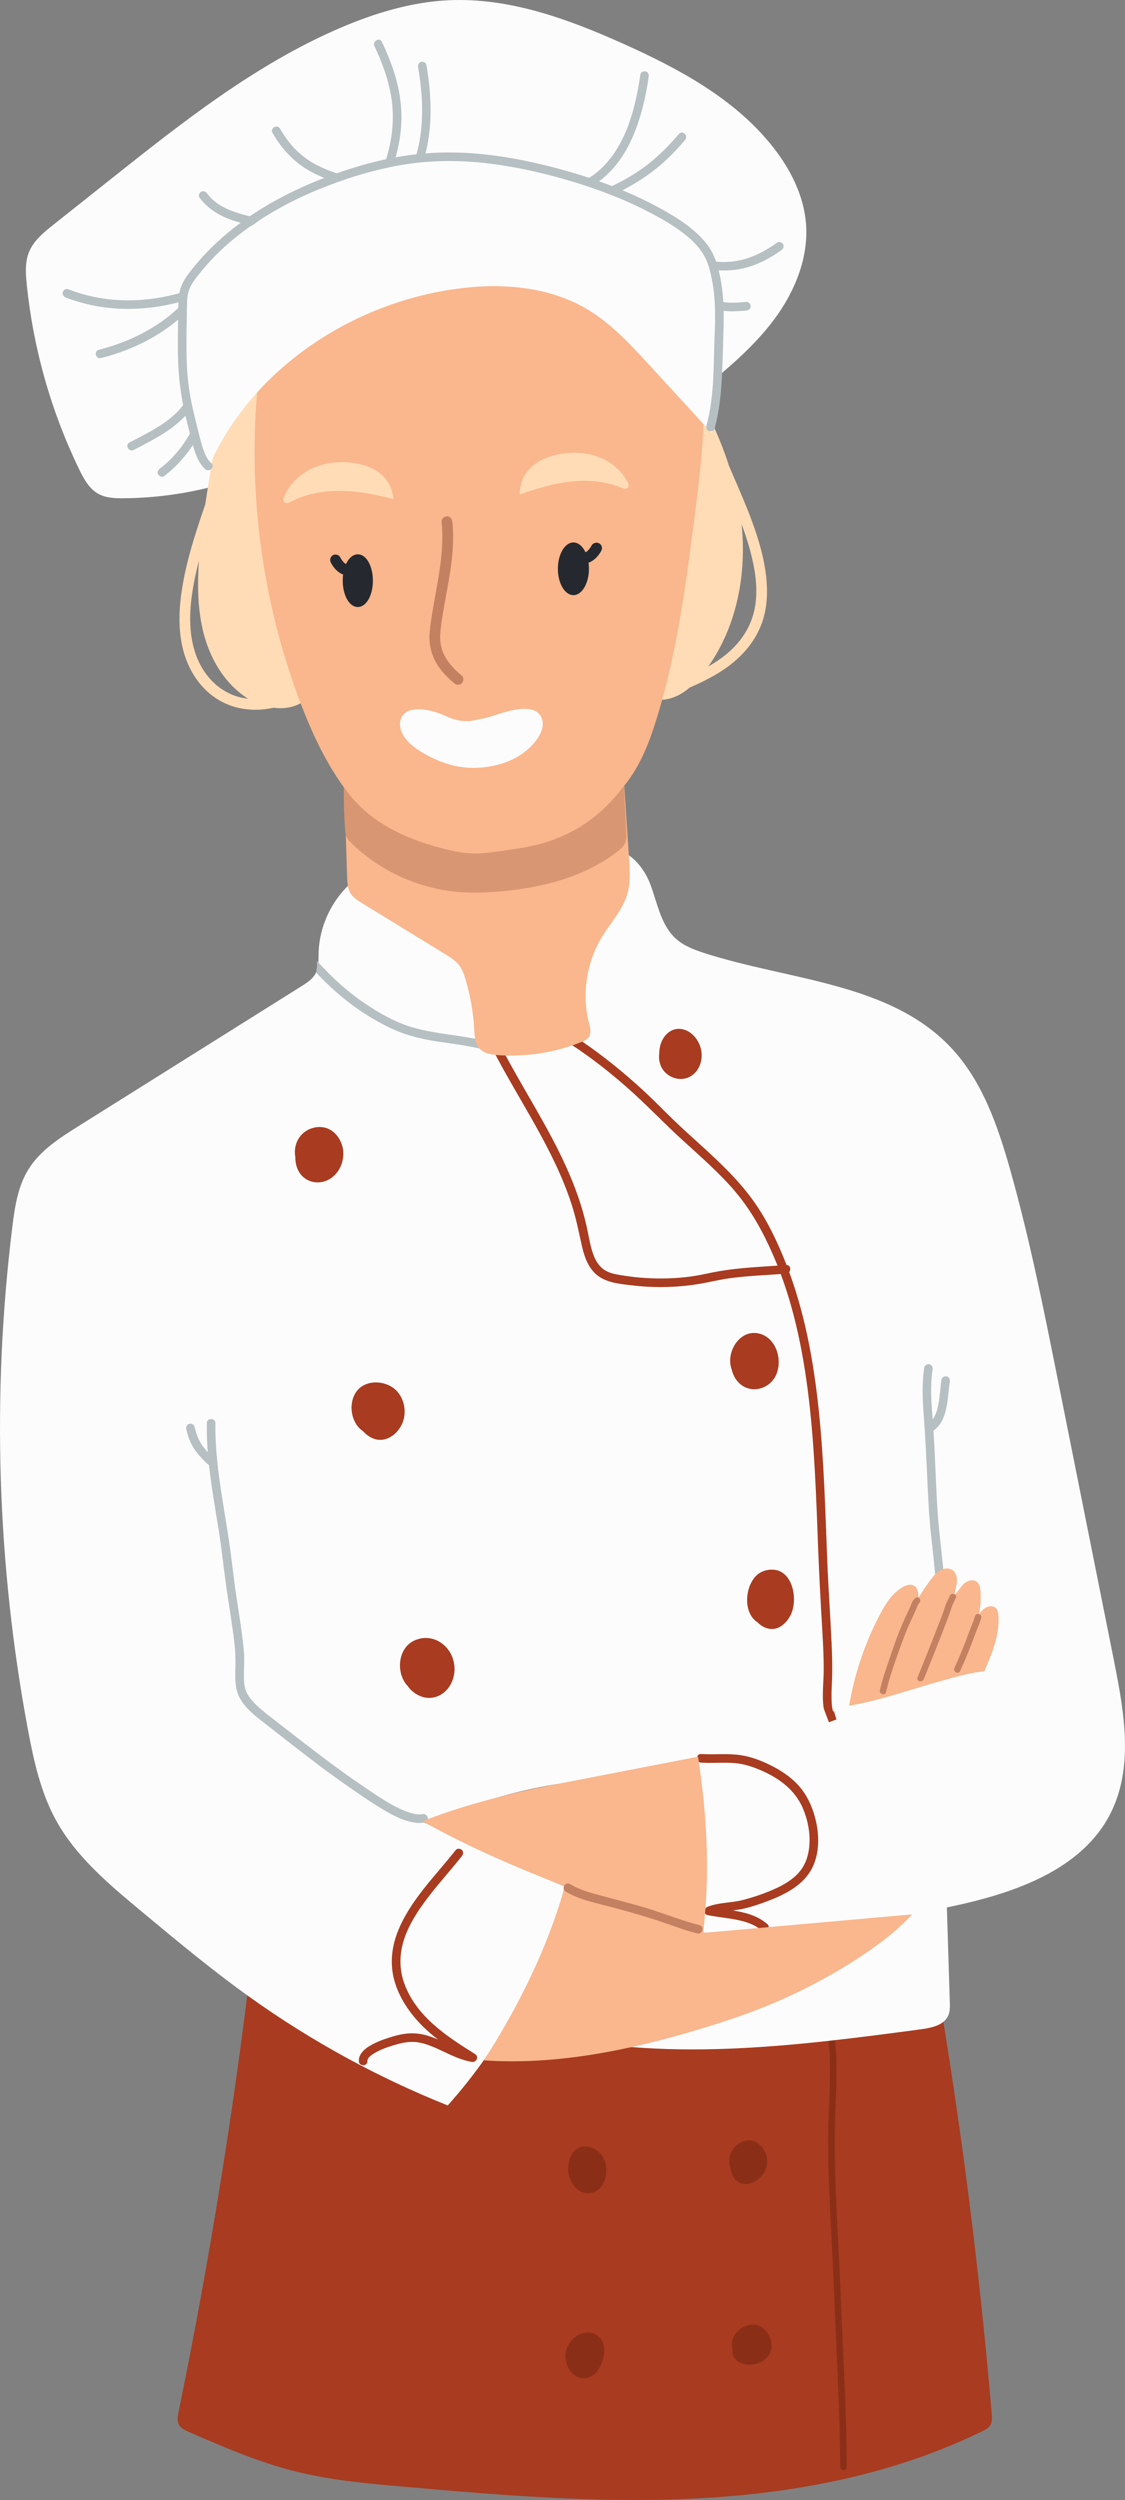 <svg xmlns="http://www.w3.org/2000/svg" width="486.05" height="1080" viewBox="0 0 486.05 1080"><rect x="0" y="0" width="486.05" height="1080" fill="#808080" stroke="none"/><g id="a"/><g id="b"><g id="c"><g id="d"><path d="M422.65 720.17c-16.9 4.04-33.59 8.98-49.99 14.74-16.23 5.7-32.06 12.65-48.71 17.1-3.87 1.03-7.74 1.55-11.69 2.14-3.84.57-7.81 1.39-11.09 3.59-1.98 1.32-.12 4.54 1.88 3.21 5.66-3.79 13.17-3.15 19.56-4.75 8.26-2.06 16.33-4.83 24.32-7.77 8.03-2.96 15.99-6.1 24.04-8.98 8.08-2.89 16.23-5.57 24.45-8.05 9.33-2.82 18.75-5.37 28.23-7.64 2.33-.56 1.34-4.14-.99-3.59z" fill="#b6bfc2"/><path d="M109.59 839.21c-7.87 67.98-18.69 135.62-32.42 202.66-.39 1.92-.76 4.05.22 5.74.86 1.49 2.55 2.27 4.13 2.96 15.02 6.52 30.12 13.08 46.01 17.06 15.19 3.81 30.86 5.22 46.46 6.59 42.34 3.73 84.85 7.31 127.3 5.1 42.45-2.2 85.09-10.38 123.25-29.11 1.17-.58 2.39-1.2 3.14-2.27 1.04-1.49.93-3.47.78-5.28-5.27-62.06-13.13-123.89-23.54-185.3l-295.32-18.15z" fill="#a83b20"/><path d="M363.25 992.54c-1-26.85-3.4-53.7-2.35-80.58.54-13.8 1.39-27.97-2.1-41.47-.45-1.74-3.14-1-2.69.74 3.1 11.97 2.63 24.53 2.15 36.78-.24 6.14-.49 12.27-.46 18.41.03 6.92.23 13.84.51 20.76.56 13.67 1.44 27.32 1.98 40.99.49 12.45 1.05 24.9 1.59 37.35.58 13.41 1.13 26.82 1.14 40.24.0 1.79 2.79 1.8 2.79.0-.01-24.43-1.65-48.83-2.56-73.23z" fill="#8a2e17"/><path d="M324.8 1004.24c-4.6.32-9.13 4.48-8.55 9.34.05.38.12.75.21 1.12-.09.84-.04 1.7.21 2.51.44 1.42 1.44 2.58 2.73 3.3 2.6 1.44 5.98 1.32 8.67.2 3.06-1.27 5.38-3.98 5.26-7.43-.16-4.55-3.6-9.38-8.53-9.04z" fill="#8a2e17"/><path d="M259.22 1010.01c-2.53-2.96-6.74-2.93-9.86-.97-2.48 1.56-4.34 4.15-4.85 6.99-.13.21-.21.46-.23.73-.34 4.03 1.74 8.78 5.71 10.27 2.06.77 4.4.27 6.18-.94 1.59-1.08 2.68-2.75 3.45-4.49 1.61-3.65 2.4-8.32-.4-11.59z" fill="#8a2e17"/><path d="M261.69 935.01c-.52-2.48-1.84-4.75-4-6.13-1.83-1.17-4.01-1.89-6.19-1.49-3.82.7-5.7 4.71-5.92 8.24.0.05.0.11.0.16-.03.1-.05.2-.06.3-.51 4.38 2.45 10.08 6.95 11.19.27.12.56.17.84.14.47.05.95.07 1.44.02 5.94-.64 7.99-7.37 6.93-12.43z" fill="#8a2e17"/><path d="M331.15 931.35c-.58-2.13-1.91-4.15-3.71-5.44-1.79-1.28-4.16-1.58-6.23-.86-2.31.8-4.28 2.59-5.31 4.81-1.02 2.19-1.14 4.57-.32 6.79.44 2.9 1.77 5.76 4.82 6.61 2.94.82 6.1-.65 8.14-2.73 2.37-2.41 3.5-5.88 2.6-9.19z" fill="#8a2e17"/><path d="M408.54 806.34c.61 19.55 1.21 39.1 1.82 58.65.06 1.91.11 3.88-.64 5.64-1.79 4.22-7.1 5.39-11.64 6-55.17 7.39-111.92 14.65-165.94 1.2 17.02-12.61 38.7-16.53 58.69-23.53 37.24-13.03 70.09-37.48 117.7-47.95z" fill="#fcfcfc"/><path d="M481.37 717.85c-8.13-40.65-16.25-81.31-24.38-121.96-6.06-30.33-12.13-60.69-20.52-90.46-5.37-19.05-12.07-38.5-25.65-52.9-26.44-28.04-69.74-28.95-106.43-40.78-4.42-1.42-8.89-3.1-12.34-6.19-6.63-5.95-8.02-15.59-11.22-23.9-3.2-8.31-11.12-16.76-19.65-14.19l-103.09 5.76c-2.27 3.58-4.06 7.4-5.57 11.36l.03-3.91c-8.99 7.6-14.55 19.11-14.89 30.88-.09 3.07.12 6.31-1.33 9.01-1.31 2.45-3.77 4.04-6.13 5.51-32.09 20.14-64.19 40.27-96.28 60.41-8.17 5.13-16.62 10.53-21.68 18.74-4.55 7.38-5.86 16.24-6.92 24.84-8.9 72.18-6.61 145.72 6.76 217.2 2.5 13.35 5.46 26.85 11.95 38.78 8.62 15.84 22.81 27.78 36.67 39.32 15.49 12.9 31 25.82 47.41 37.54 26.44 18.88 55.16 34.58 85.33 46.65 24.06-26.92 41.56-59.66 50.56-94.62-20.53-8.07-41.07-19.86-61.6-27.92-.12-.05-.23-.09-.35-.14 5.91-.38 11.57-2.82 17.13-4.98 17.52-6.8 36-11.13 54.71-12.81 16.29-1.46 33.6-1.17 47.64-9.56 3.95 24.91 4.72 50.33 2.26 75.43 36.14-.12 72.27-3.96 107.62-11.44 26.81-5.68 56.11-15.75 68.43-40.23 10.01-19.87 5.88-43.61 1.52-65.43z" fill="#fcfcfc"/><path d="M212.54 450.56c-12.85-3.97-26.74-3.35-39.29-8.46-5.54-2.25-10.83-5.38-15.77-8.72-4.73-3.21-9.15-6.84-13.29-10.78-2.49-2.37-4.87-4.85-7.18-7.4-.03.28-.05.55-.09.82.0.06.0.11.0.17.03.11.05.23.05.36v1.08c0 .25-.06.47-.16.65-.05.64-.11 1.28-.19 1.93 5.26 5.56 10.94 10.7 17.21 15.15 4.89 3.47 10.1 6.53 15.53 9.07 6.29 2.95 13.02 4.48 19.86 5.54 7.5 1.16 15.07 1.93 22.35 4.18 2.29.71 3.27-2.88.99-3.59z" fill="#b6bfc2"/><path d="M410.37 596.92c.16-.99-.26-2-1.3-2.29-.89-.24-2.13.3-2.29 1.3-.58 3.61-.68 7.29-1.38 10.88-.44 2.23-1.12 4.54-2.45 6.38-.56-7.15-1.14-14.41-.03-21.52.15-.99-.25-2-1.3-2.29-.88-.24-2.13.3-2.29 1.3-1.05 6.79-.77 13.62-.26 20.44.52 6.92.91 13.84 1.23 20.77.32 7.01.64 14.03 1.07 21.04.41 6.67 1.23 13.3 1.94 19.94.8 7.49 1.48 15.01 1.21 22.55-.08 2.39 3.63 2.39 3.72.0.47-13.38-1.98-26.61-2.97-39.9-.94-12.47-1.14-24.98-1.97-37.46 6.5-4.76 5.93-14.04 7.06-21.13z" fill="#b6bfc2"/><path d="M317.65 514.79c6.92 8.11 12.06 17.51 16.31 27.25 8.53 19.54 12.92 40.74 15.44 61.83 2.56 21.46 3.25 43.08 4.06 64.66.43 11.53 1.07 23.04 1.74 34.56.36 6.26.74 12.55.67 18.82-.05 4.68-.61 9.37-.23 14.06.06.73.15 1.45.27 2.16.47 1.24.93 2.49 1.4 3.73.09.25.18.5.27.74.2.47.38.94.56 1.42 1.08-.42 2.16-.83 3.25-1.23-.41-1.16-.78-2.35-1.06-3.55-.13.05-.26.09-.39.14-.54-1.68-.62-3.56-.67-5.29-.07-2.42.04-4.85.15-7.27.26-5.61.12-11.2-.13-16.81-.54-12.02-1.42-24.02-1.89-36.04-.85-21.6-1.4-43.24-3.66-64.75-2.25-21.38-6.13-42.8-13.99-62.9-3.83-9.8-8.45-19.6-14.67-28.13-6.38-8.75-14.27-16.19-22.26-23.45-4.01-3.64-8.04-7.25-11.93-11.02-4.02-3.88-7.88-7.91-11.97-11.71-8.58-7.97-17.68-15.44-27.36-22.04-.31-.21-.62-.41-.93-.62.08-.04.16-.08.25-.12-1.16-.79-2.27-1.68-3.33-2.55-.2.09-.4.18-.61.26-.77-.49-1.55-.99-2.33-1.46-2.05-1.25-3.92 1.96-1.88 3.21 9.91 6.05 19.15 13.19 27.88 20.83 8.37 7.33 15.98 15.45 24.2 22.95 7.86 7.18 15.95 14.2 22.88 22.31z" fill="#a83b20"/><path d="M182.57 783.72c-1.79.34-4.04-.16-5.92-.77-2.51-.81-4.89-1.99-7.2-3.26-4.52-2.49-8.76-5.44-13.02-8.34-12.75-8.66-24.83-18.17-36.98-27.63-2.41-1.87-4.86-3.7-7.15-5.72-2.22-1.96-4.43-4.14-5.74-6.84-1.27-2.62-1.2-5.79-1.17-8.63.03-3.19.26-6.38-.05-9.55-.77-7.98-2.1-15.89-3.3-23.82-1.16-7.71-1.91-15.46-3.05-23.17-2.24-15.18-5.39-30.3-5.88-45.68-.06-1.83-.07-3.66-.05-5.49.03-2.39-3.69-2.39-3.72.0-.06 4.19.12 8.36.45 12.53-.89-.95-1.72-1.92-2.39-2.9-1.73-2.52-2.7-5.06-3.32-8.06-.2-.98-1.37-1.55-2.29-1.3-1.02.28-1.5 1.3-1.3 2.29.65 3.18 1.84 6.27 3.69 8.95 1.73 2.52 3.89 4.67 6.14 6.72 1.05 9.57 2.76 19.08 4.25 28.56 1.24 7.85 2.06 15.74 3.16 23.61 1.14 8.13 2.58 16.22 3.52 24.38.4 3.46.55 6.82.46 10.29-.09 3.34-.21 6.77.52 10.05 1.36 6.1 6.89 10.45 11.57 14.09 12.46 9.69 24.77 19.62 37.81 28.55 4.43 3.03 8.83 6.13 13.44 8.88 4.6 2.74 9.74 5.55 15.17 6.03 1.11.1 2.22.02 3.31-.19 2.35-.45 1.35-4.03-.99-3.59z" fill="#b6bfc2"/><path d="M339.62 546.49c-6.94.54-13.9.82-20.83 1.57-3.57.38-7.13.88-10.65 1.58-3.19.64-6.34 1.36-9.56 1.8-6.55.89-13.22 1.06-19.81.65-3.19-.2-6.36-.55-9.52-1.06-2.67-.44-5.48-.8-7.83-2.24-3.65-2.23-5.17-6.46-6.16-10.41-.67-2.66-1.11-5.36-1.7-8.04-.66-2.99-1.44-5.95-2.33-8.88-3.56-11.7-8.87-22.78-14.72-33.5-6.58-12.05-13.82-23.73-20.14-35.93-1.1-2.13-4.31-.25-3.21 1.88 11.39 22 26.06 42.54 33.77 66.28 1.86 5.71 3.03 11.51 4.32 17.36 1 4.53 2.46 9.36 5.94 12.64 4.17 3.93 10.27 4.41 15.7 5.07 6.73.82 13.56.97 20.32.46 3.78-.29 7.56-.78 11.29-1.51 3.74-.73 7.43-1.57 11.21-2.07 7.93-1.04 15.94-1.31 23.92-1.93 2.37-.19 2.39-3.91.0-3.72z" fill="#a83b20"/><path d="M302.97 453.78c-.84-4.42-4.25-8.8-8.94-9.28-4.21-.43-7.38 2.78-8.58 6.52-.39 1.23-.6 2.56-.6 3.88-.48 3.26.5 6.69 3.1 8.89 2.83 2.4 6.83 3.13 10.16 1.32 3.97-2.15 5.65-7.07 4.85-11.33z" fill="#a83b20"/><path d="M147.52 493.97c-.9-2.32-2.38-4.37-4.51-5.71-2.22-1.4-4.93-1.71-7.45-1.09-4.6 1.13-7.7 4.85-8.12 9.53-.1 1.06-.03 2.17.17 3.26-.06 3.93 1.61 7.94 5.28 9.8 3.85 1.95 8.41 1.06 11.49-1.89 3.65-3.5 4.97-9.18 3.14-13.9z" fill="#a83b20"/><path d="M171.91 601.46c-3.81-4.67-11.92-5.85-16.58-1.77-2.19 1.92-3.28 4.8-3.43 7.72-.07.29-.08.61-.02.92v.03c.03 1.39.26 2.76.67 4.02.78 2.37 2.22 4.54 4.32 5.93 2.86 3.08 6.69 4.83 10.94 2.92 3.62-1.63 6.27-5.46 6.85-9.34.55-3.72-.37-7.5-2.76-10.42z" fill="#a83b20"/><path d="M328.64 576.29c-8.7-2.76-15.25 7.62-12.56 15.21.76 3.26 2.71 6.3 5.76 7.75 4.35 2.08 9.65.43 12.41-3.44 4.39-6.17 1.97-17.12-5.6-19.52z" fill="#a83b20"/><path d="M332.52 678.12c-2.27.23-4.35 1.08-5.95 2.74-1.5 1.56-2.51 3.57-3.11 5.64-1.18 4.09-.95 9.09 1.79 12.53.57.71 1.24 1.3 1.98 1.77.29.29.58.57.89.83 1.92 1.59 4.29 2.47 6.79 1.95 2.76-.57 4.99-2.89 6.35-5.25 3.94-6.84 1.37-21.22-8.74-20.2z" fill="#a83b20"/><path d="M193.63 712.65c-3.54-4.71-9.53-6.46-14.91-3.8-6.97 3.45-7.68 14.07-2.63 19.46 1.38 1.95 3.27 3.52 5.6 4.46 4.78 1.92 9.8-.08 12.52-4.3 3.1-4.81 2.85-11.24-.58-15.82z" fill="#a83b20"/><path d="M351.06 781.77c-1.39-3.85-3.32-7.4-6.08-10.45-2.89-3.2-6.5-5.77-10.28-7.8-4.41-2.37-9.37-4.44-14.33-5.23-5.79-.92-11.63-.17-17.45-.55-2.39-.16-2.38 3.56.0 3.72 4.87.32 9.76-.21 14.62.21 4.31.37 8.52 1.86 12.43 3.65 7.14 3.28 13.46 8.12 16.72 15.44 2.86 6.45 4.06 14.35 2.16 21.23-.94 3.42-2.76 6.31-5.41 8.66-2.91 2.59-6.49 4.44-10.05 5.95-4.01 1.7-8.25 3.12-12.47 4.21-5.02 1.29-10.37 1.01-15.23 2.92-1.54.6-1.98 3.18.0 3.59 4.03.83 8.15 1.17 12.19 1.95 3.9.76 7.91 1.91 10.99 4.55 1.81 1.55 4.45-1.07 2.63-2.63-4.28-3.68-9.5-4.99-14.87-5.87 1.52-.19 3.03-.41 4.51-.74 4-.91 8.01-2.32 11.82-3.82 7.7-3.03 15.44-7.37 18.67-15.41 2.97-7.38 2.08-16.24-.56-23.58z" fill="#a83b20"/><path d="M205.23 887.34c-12.26-7.63-25.41-16.24-30.56-30.5-2.28-6.31-2.13-12.94-.02-19.27 2.16-6.49 6.04-12.31 10.14-17.72 4.7-6.19 9.96-11.93 14.77-18.03.62-.79.77-1.86.0-2.63-.64-.64-2-.79-2.63.0-8.92 11.33-19.81 21.78-25.16 35.45-2.58 6.6-3.31 13.82-1.46 20.71 2.02 7.54 6.7 14.39 12.16 19.85 2.12 2.12 4.4 4.06 6.77 5.88-2.4-1.03-4.84-1.91-7.44-2.36-3.9-.68-7.59-.23-11.37.84-3.16.89-6.32 1.96-9.25 3.47-2.81 1.44-6.23 3.79-6.15 7.35.05 2.39 3.77 2.4 3.72.0.0-.39.0-.51.18-.86.29-.55.45-.72.96-1.19.94-.89 2.12-1.55 3.29-2.14 2.61-1.33 5.43-2.24 8.25-3.03 3.21-.91 6.39-1.41 9.71-.78 3.66.7 7.04 2.28 10.38 3.86 3.95 1.87 7.94 3.75 12.27 4.51 2.01.35 3.31-2.23 1.43-3.4z" fill="#a83b20"/><path d="M302.41 169.08c11.53-9.51 23.19-19.15 32.11-31.14 8.92-12 14.97-26.78 13.68-41.67-1.04-12.01-6.75-23.23-14.2-32.7-16.34-20.78-40.48-33.79-64.59-44.61C245.49 8.21 220-1.12 193.82.11c-16.32.77-32.21 5.64-47.21 12.11-36.37 15.7-67.86 40.63-98.88 65.27-8.2 6.52-16.41 13.04-24.61 19.55-4.26 3.38-8.69 7-10.67 12.06-1.67 4.27-1.37 9.03-.91 13.6 2.79 27.73 10.5 54.97 22.66 80.05 1.99 4.11 4.32 8.39 8.31 10.59 3.25 1.79 7.12 1.94 10.83 1.91 26.05-.18 52.04-6.89 74.93-19.34l174.15-26.85z" fill="#fcfcfc"/><path d="M170.36 31.48c-1.44-4.59-3.31-9.05-5.36-13.4-1.02-2.16-4.23-.28-3.21 1.88 3.31 7 6.03 14.33 7.26 22 1.14 7.09.79 14.36-.77 21.36-1.03 4.62-2.53 9.13-4.3 13.52-.37.93.41 2.04 1.3 2.29 1.06.29 1.91-.36 2.29-1.3 3.08-7.67 5.3-15.7 5.78-23.99.43-7.56-.72-15.15-2.98-22.36z" fill="#b6bfc2"/><path d="M185.64 38.91c-.31-3.64-.79-7.27-1.41-10.87-.17-.99-1.39-1.55-2.29-1.3-1.05.29-1.47 1.29-1.3 2.29 2.61 15.14 2.98 32.07-3.98 46.17-1.06 2.14 2.15 4.02 3.21 1.88 5.8-11.75 6.86-25.28 5.77-38.17z" fill="#b6bfc2"/><path d="M149.6 76.13c-5.84-1.66-11.59-3.74-16.65-7.16-5.06-3.42-8.96-8.14-11.99-13.41-1.19-2.07-4.41-.2-3.21 1.88 3.31 5.74 7.6 10.8 13.08 14.57 5.36 3.68 11.57 5.94 17.78 7.7 2.31.65 3.29-2.93.99-3.59z" fill="#b6bfc2"/><path d="M119.85 96.96c-10.2-4.19-23.21-3.87-30.43-13.43-.6-.8-1.6-1.22-2.54-.67-.79.46-1.28 1.74-.67 2.54 3.89 5.15 9.22 8.22 15.3 10.12 5.75 1.8 11.75 2.72 17.35 5.01.93.38 2.04-.41 2.29-1.3.29-1.07-.37-1.9-1.3-2.29z" fill="#b6bfc2"/><path d="M92.4 122.8c-.55-.94-1.63-1.09-2.54-.67-14.52 6.62-31.21 9.3-47 6.55-4.6-.8-9.1-2.06-13.45-3.76-.94-.37-2.04.4-2.29 1.3-.29 1.05.36 1.92 1.3 2.29 15.84 6.21 33.67 6.27 49.95 1.74 4.58-1.27 9.04-2.94 13.36-4.91.91-.42 1.14-1.74.67-2.54z" fill="#b6bfc2"/><path d="M77.58 132.54c-9.62 9.24-22.03 15.3-34.88 18.56-2.32.59-1.34 4.17.99 3.58 13.47-3.41 26.45-9.84 36.52-19.52 1.73-1.66-.9-4.29-2.63-2.63z" fill="#b6bfc2"/><path d="M84.84 161.92c-1.24 5.57-3.52 10.84-7.38 15.11-3.59 3.96-8.09 6.87-12.72 9.46-2.9 1.62-5.86 3.13-8.8 4.66-2.12 1.11-.24 4.32 1.88 3.21 10.16-5.3 21.11-10.58 26.83-21.09 1.77-3.25 2.98-6.77 3.78-10.37.52-2.33-3.07-3.33-3.59-.99z" fill="#b6bfc2"/><path d="M87.22 175.61c-3.38 10.34-9.41 20.24-18.19 26.86-.8.6-1.22 1.61-.67 2.54.46.79 1.74 1.27 2.54.67 9.6-7.24 16.18-17.74 19.9-29.08.75-2.28-2.84-3.26-3.59-.99z" fill="#b6bfc2"/><path d="M278.97 30.85c-.87-.24-2.14.3-2.29 1.3-2.15 14.74-6.28 31.28-17.91 41.53-3.25 2.87-7.08 5.02-11.21 6.35-2.27.73-1.3 4.32.99 3.59 8.02-2.59 14.56-7.87 19.38-14.72 4.73-6.73 7.7-14.63 9.74-22.54 1.12-4.35 1.95-8.77 2.6-13.21.14-.99-.25-2-1.3-2.29z" fill="#b6bfc2"/><path d="M293.34 57.86c-4.78 5.58-10.01 10.81-16.02 15.06-6 4.25-12.61 7.54-19.39 10.34-.93.38-1.59 1.23-1.3 2.29.24.88 1.35 1.68 2.29 1.3 10.96-4.52 21.11-10.26 29.71-18.51 2.59-2.48 5.02-5.12 7.35-7.85 1.55-1.81-1.07-4.45-2.63-2.63z" fill="#b6bfc2"/><path d="M338.31 105.47c-.47-.8-1.72-1.26-2.54-.67-5.36 3.86-11.24 6.91-17.82 7.97-6.54 1.05-13.23-.04-19.57-1.68-2.32-.6-3.31 2.99-.99 3.59 6.94 1.8 14.09 2.81 21.22 1.73 6.98-1.06 13.35-4.3 19.03-8.39.81-.59 1.21-1.62.67-2.54z" fill="#b6bfc2"/><path d="M322.47 130.43c-5.43.43-11.71 1.15-16.16-2.69-.76-.66-1.88-.75-2.63.0-.67.67-.76 1.97.0 2.63 2.66 2.3 5.79 3.5 9.25 3.93 3.17.39 6.37.1 9.53-.15 1-.08 1.86-.8 1.86-1.86.0-.94-.85-1.94-1.86-1.86z" fill="#b6bfc2"/><path d="M425.28 721.98c3.33-7.73 6.72-15.85 6.06-24.24-.08-1.03-.26-2.12-.94-2.89-1.01-1.13-2.85-1.17-4.21-.5-1.36.67-2.36 1.88-3.32 3.06.76-3.29 1.01-6.7.73-10.07-.12-1.48-.43-3.11-1.6-4.02-1.64-1.28-4.13-.46-5.64.97-1.51 1.43-2.49 3.35-4.01 4.78.26-1.91.93-3.74 1.07-5.66.15-1.92-.37-4.06-1.96-5.14-1.48-1.01-3.53-.82-5.1.03-1.57.85-2.77 2.25-3.87 3.66-2.07 2.66-3.97 5.46-5.66 8.37-.01-1.98-.23-4.32-1.94-5.31-1.41-.81-3.2-.29-4.63.48-4.63 2.5-7.58 7.21-10.03 11.86-6.52 12.35-11.05 25.74-13.37 39.51 14.15-2.37 27.66-7.44 41.32-11.14 5.65-1.53 11.33-3.21 17.09-3.75z" fill="#fab68c"/><path d="M395.58 690.29c-1.35 1.01-1.7 2.39-2.35 3.88-.71 1.64-1.52 3.24-2.25 4.88-1.5 3.34-2.89 6.75-4.14 10.19-1.25 3.44-2.37 6.94-3.57 10.4-1.19 3.46-2.32 6.93-3.11 10.51-.38 1.75 2.3 2.5 2.69.74 1.47-6.68 3.95-13.21 6.23-19.66 1.14-3.23 2.4-6.42 3.78-9.56.72-1.64 1.49-3.24 2.24-4.87.36-.79.71-1.58 1.04-2.38.22-.53.38-1.37.86-1.72 1.42-1.07.03-3.49-1.41-2.41z" fill="#c38162"/><path d="M410.32 689.49c-.54 1.39-1.37 2.62-1.85 4.05-.43 1.31-.82 2.62-1.31 3.91-1.17 3.06-2.35 6.11-3.54 9.16-2.36 6.03-4.75 12.05-7.2 18.05-.68 1.66 2.02 2.38 2.69.74 2.44-6 4.84-12.02 7.2-18.05 1.16-2.98 2.32-5.96 3.46-8.95.52-1.36.93-2.74 1.39-4.13.47-1.43 1.31-2.65 1.85-4.05.65-1.68-2.05-2.4-2.69-.74z" fill="#c38162"/><path d="M421.25 698.21c-.5 1.84-1.32 3.57-1.98 5.35-.71 1.9-1.41 3.79-2.15 5.68-1.47 3.8-3.03 7.56-4.75 11.26-.75 1.62 1.65 3.04 2.41 1.41 1.76-3.78 3.36-7.63 4.87-11.52.73-1.89 1.45-3.78 2.15-5.68.71-1.91 1.59-3.78 2.13-5.76.47-1.73-2.22-2.47-2.69-.74z" fill="#c38162"/><path d="M137.61 276.05c-4.68-37.35-10.89-74.51-22.6-123.93-3.18 11.53-13.54 19.63-18.7 30.43-2.99 6.26-4.13 13.21-5.23 20.06-.82 5.08-1.64 10.17-2.39 15.27-.53 1.53-1.05 3.06-1.57 4.6-3.2 9.53-6.21 19.18-8 29.08-1.68 9.33-2.4 19.06-.2 28.37 2.17 9.19 7.54 17.81 15.83 22.62 7.11 4.12 15.5 4.96 23.38 3.2 5.4.69 10.82-.42 14.69-4.16 6.47-6.25 5.91-16.61 4.79-25.54zm-38.52 23.53c-7.87-3.74-13.04-11.15-15.31-19.41-2.32-8.44-1.85-17.47-.42-26.02.67-4 1.56-7.95 2.58-11.87.0.04.0.07.0.11-.72 11.02-.57 22.25 2.49 32.86 3.06 10.61 9.28 20.62 18.63 26.51.04.03.09.05.13.08-2.78-.3-5.51-1.02-8.09-2.25z" fill="#ffdcb6"/><path d="M330.38 244.69c-1.5-8.72-4.46-17.15-7.74-25.34-2.46-6.14-5.18-12.17-7.74-18.27-4.52-14.04-11.2-27.45-18.9-40.07-17.54 13.79-22.28 32.92-24.98 51.03-2.52 16.89-3.86 33.95-4.01 51.03-.08 8.99.2 18.15 3.1 26.67 1.38 4.06 3.5 8.1 7.08 10.46 4.43 2.92 10.41 2.69 15.22.47 2.04-.94 3.9-2.2 5.61-3.65 5.53-2.42 10.96-5.1 15.88-8.62 6.87-4.91 12.41-11.3 15.29-19.32 2.8-7.8 2.58-16.32 1.2-24.38zm-4.57 19.33c-1.76 7.61-6.25 13.96-12.27 18.84-2.36 1.91-4.9 3.57-7.54 5.08 12.4-17.54 16.65-40.13 14.38-61.58 1.79 4.82 3.37 9.73 4.55 14.77 1.74 7.44 2.63 15.37.89 22.89z" fill="#ffdcb6"/><path d="M303.73 835.04c3.14-25.14 1.74-50.75-2.15-76.14-18.79 3.64-37.59 7.29-56.38 10.93-8.57 1.66-17.14 3.32-25.61 5.45-12.49 3.14-25.09 6.7-37.05 11.52 19.89 11.09 40.32 19.88 61.55 28.14-7.75 27.14-20.25 52.16-35.03 75.14 31.51 2.16 63.47-4.49 93.7-13.63 10.96-3.31 21.83-6.97 32.36-11.47 21.35-9.14 46.56-24.17 58.97-37.97l-90.36 8.03z" fill="#fab68c"/><path d="M302.2 831.66c-7.85-1.94-15.37-5.12-23.11-7.43-7.32-2.18-14.73-4.01-22.09-6.05-3.72-1.03-7.4-2.24-10.72-4.24-2.06-1.23-3.93 1.98-1.88 3.21 6.08 3.64 13.19 4.98 19.95 6.76 7.99 2.11 15.97 4.39 23.77 7.12 4.33 1.51 8.64 3.11 13.1 4.21 2.32.58 3.31-3.01.99-3.59z" fill="#c38162"/><path d="M300.15 153.42c-3.9-9.41-11.15-17.08-19.08-23.47-22.53-18.13-51.97-27.44-80.82-25.54-28.85 1.89-56.83 14.97-86.98 46.47-7.77 52.18-1.64 106.36 17.6 155.48 4.63 11.83 10.39 23.75 17.89 34.02.4 12.81.8 25.61 1.2 38.42.08 2.49.2 5.11 1.53 7.21 1.14 1.8 3.01 2.97 4.83 4.08 12.02 7.38 24.04 14.76 36.06 22.14 2.21 1.36 4.48 2.76 6.04 4.84 1.33 1.77 2.07 3.91 2.7 6.03 2.13 7.1 3.4 14.46 3.79 21.86.14 2.64.24 5.49 1.86 7.57 1.96 2.52 5.48 3.1 8.66 3.31 12.13.8 24.43-1.15 35.71-5.67 1.24-.5 2.54-1.08 3.28-2.19 1.17-1.74.56-4.06.04-6.09-3.15-12.43-1.1-26.1 5.57-37.06 3.78-6.21 9.02-11.72 11.02-18.7 1.39-4.88 1.07-10.06.74-15.12-.7-10.54-1.4-21.09-2.09-31.63.27-.32.54-.64.8-.97 6.34-8.1 10.09-17.91 13.14-27.74 8.66-27.82 12.52-56.86 16.23-85.76 1.77-13.77 3.52-27.57 4.07-41.45.4-10.16.1-20.64-3.79-30.03z" fill="#fab68c"/><path d="M79.3 126.94c-1.58 25.88 1.86 52.05 10.07 76.64 17.28-41.81 59.17-70.8 103.8-78.2 20.47-3.39 42.57-2.42 60.42 8.16 10.44 6.19 18.81 15.27 27.01 24.21 8.96 9.77 17.93 19.54 26.89 29.32 1.5-18.75 2.27-37.56 2.31-56.37.0-4.32-.02-8.68-1.08-12.87-3.02-11.94-13.7-20.26-24.34-26.48-32.06-18.75-70.35-27-107.14-21.95-36.79 5.05-71.78 23.6-97.95 57.54z" fill="#fcfcfc"/><path d="M310.98 118.87c-.68-3.17-1.58-6.38-3.02-9.29-1.27-2.58-3.08-4.91-5.06-6.99-4.1-4.3-9.14-7.69-14.25-10.67-5.85-3.41-11.95-6.41-18.18-9.07-13.63-5.81-27.98-10.08-42.47-13.15-14.57-3.09-29.54-4.65-44.43-3.42-13.36 1.1-26.49 4.45-39.09 8.96-11.93 4.26-23.5 9.7-34.15 16.59-10.43 6.75-19.8 14.9-27.52 24.66-1.71 2.16-3.35 4.36-4.39 6.93-1.17 2.87-1.32 5.88-1.36 8.94-.11 7.77-.36 15.55-.12 23.32.24 7.69 1.24 15.3 2.92 22.81.73 3.26 1.63 6.47 2.44 9.72.67 2.7 1.31 5.42 2.32 8.02.92 2.37 2.1 4.77 4.06 6.46 1.8 1.55 4.45-1.06 2.63-2.63-1.81-1.56-2.79-3.83-3.55-6.04-.86-2.5-1.44-5.08-2.09-7.64-1.75-6.92-3.49-13.81-4.32-20.92-.88-7.45-.85-14.98-.75-22.46.05-3.77.14-7.54.19-11.31.04-2.68.24-5.32 1.45-7.76 1.19-2.4 2.92-4.48 4.6-6.55 1.85-2.28 3.8-4.47 5.86-6.57 4.16-4.25 8.7-8.13 13.5-11.63 9.87-7.21 20.78-13.02 32.09-17.61 11.45-4.65 23.48-8.34 35.68-10.38 14.13-2.36 28.64-2.01 42.77.2 14.31 2.23 28.51 6.01 42.14 10.89 6.59 2.36 13.04 5.09 19.31 8.23 5.29 2.65 10.53 5.51 15.35 8.96 4.44 3.17 8.76 7.03 11.21 11.99 1.38 2.79 2.15 5.97 2.77 9 .69 3.35 1.07 6.75 1.27 10.16.41 7.02-.08 14.05-.26 21.08-.18 7.34-.31 14.72-1.28 22.01-.46 3.48-1.14 6.93-2.06 10.32-.63 2.31 2.96 3.3 3.59.99 1.98-7.34 2.77-14.93 3.13-22.51.36-7.46.53-14.94.72-22.41.19-7.09-.15-14.27-1.65-21.23z" fill="#b6bfc2"/><path d="M148.57 339.99c10.16 15.08 26.98 22.99 45.75 27.28 7.49 1.71 11.63 1.79 19.25.78 5.18-.68 14.54-2 19.58-3.39 15.37-4.26 26.92-12.38 36.44-25.18.32 6.56.65 13.12.97 19.68.09 1.77.16 3.63-.6 5.24-.67 1.43-1.93 2.49-3.18 3.45-14.41 11.12-32.87 15.75-51.02 17.28-5.81.49-11.65.69-17.46.22-17.13-1.4-33.7-8.84-46.11-20.72-.99-.95-1.98-1.96-2.51-3.22-.46-1.11-.54-2.33-.62-3.52-.3-4.82-.6-9.63-.49-17.88z" fill="#d99673"/><path d="M199.51 291.88c-2.92-2.46-5.66-5.19-7.45-8.6-1.72-3.28-2.15-6.93-1.77-10.58 1.06-10.08 3.6-19.96 4.8-30.03.68-5.75.92-11.54.34-17.3-.12-1.25-.98-2.32-2.32-2.32-1.16.0-2.45 1.07-2.32 2.32 1.05 10.49-.71 20.85-2.58 31.14-.95 5.24-1.9 10.49-2.51 15.79-.49 4.25.09 8.45 1.88 12.35 1.91 4.17 5.19 7.59 8.65 10.51.96.81 2.35.94 3.29.0.83-.83.96-2.47.0-3.29z" fill="#c38162"/><path d="M234.29 311.04c-1.81-7.04-11.59-4.7-16.49-3.32-3.3.93-6.55 2.25-9.93 2.86-1.53.28-3.04.59-4.57.9-.1.02-.21.04-.32.06-2.1.01-4.19-.08-6.22-.64-2.79-.77-5.33-2.22-8.08-3.1-3.31-1.06-7.08-1.8-10.54-1.15-1.77.33-3.53 1.25-4.47 2.84-1.09 1.83-1.07 4.2-.37 6.16 1.63 4.56 5.96 7.63 10 9.94 4.8 2.74 10.05 4.86 15.53 5.7 5.23.81 10.6.47 15.74-.79 4.88-1.2 9.54-3.36 13.35-6.67 3.32-2.88 7.59-8.04 6.37-12.8z" fill="#fcfcfc"/><g><g><ellipse cx="154.59" cy="250.86" rx="6.04" ry="10.92" fill="#25292f"/><path d="M154.59 262.24c-3.65.0-6.51-5-6.51-11.39s2.86-11.39 6.51-11.39 6.51 5 6.51 11.39-2.86 11.39-6.51 11.39zm0-21.84c-3.08.0-5.58 4.69-5.58 10.46s2.5 10.46 5.58 10.46 5.58-4.69 5.58-10.46-2.5-10.46-5.58-10.46z" fill="#25292f"/></g><path d="M150.96 244.01c-.21.0-.41-.01-.61-.03-.2-.04-.41-.1-.6-.17-.26-.13-.5-.27-.74-.43-.39-.33-.75-.69-1.07-1.09-.36-.5-.69-1.03-.98-1.58-.56-1.08-2.16-1.49-3.18-.83-1.1.71-1.43 2.02-.83 3.18 1.55 3.02 4.4 5.74 8.02 5.59.61-.02 1.2-.24 1.64-.68.4-.4.71-1.06.68-1.64-.05-1.22-1.02-2.38-2.32-2.32z" fill="#25292f"/></g><g><g><ellipse cx="247.74" cy="245.73" rx="6.25" ry="10.92" fill="#25292f"/><path d="M247.74 257.11c-3.7.0-6.71-5.11-6.71-11.39s3.01-11.39 6.71-11.39 6.71 5.11 6.71 11.39-3.01 11.39-6.71 11.39zm0-21.84c-3.19.0-5.78 4.69-5.78 10.46s2.59 10.46 5.78 10.46 5.78-4.69 5.78-10.46-2.59-10.46-5.78-10.46z" fill="#25292f"/></g><path d="M251.49 238.89c.21.0.42-.01.64-.03.21-.04.42-.1.62-.17.26-.13.52-.27.76-.43.4-.33.77-.69 1.11-1.09.38-.5.72-1.03 1.01-1.58.58-1.08 2.24-1.49 3.29-.83 1.14.71 1.48 2.02.86 3.18-1.61 3.02-4.55 5.74-8.29 5.59-.63-.02-1.25-.24-1.7-.68-.42-.4-.73-1.06-.7-1.64.06-1.22 1.06-2.38 2.4-2.32z" fill="#25292f"/></g><path d="M224.56 213.65c7.07-2.56 14.33-4.75 21.81-5.58 7.48-.83 15.22-.23 22.17 2.63.93.38 2.15.74 2.8-.03.55-.66.23-1.65-.17-2.41-2.7-5.2-7.6-9.11-13.13-11.07-5.52-1.96-11.61-2.06-17.34-.79-4.04.9-8.02 2.51-11.08 5.29-3.07 2.78-5.12 6.86-5.06 11.96z" fill="#ffdcb6"/><path d="M169.99 215.61c-7.33-1.89-14.81-3.41-22.38-3.53-7.57-.13-15.28 1.18-21.99 4.68-.89.47-2.09.94-2.81.23-.61-.6-.38-1.63-.05-2.42 2.23-5.43 6.79-9.78 12.14-12.24s11.46-3.13 17.31-2.4c4.14.52 8.27 1.76 11.6 4.24 3.33 2.49 5.77 6.35 6.17 11.44z" fill="#ffdcb6"/></g></g></g></svg>